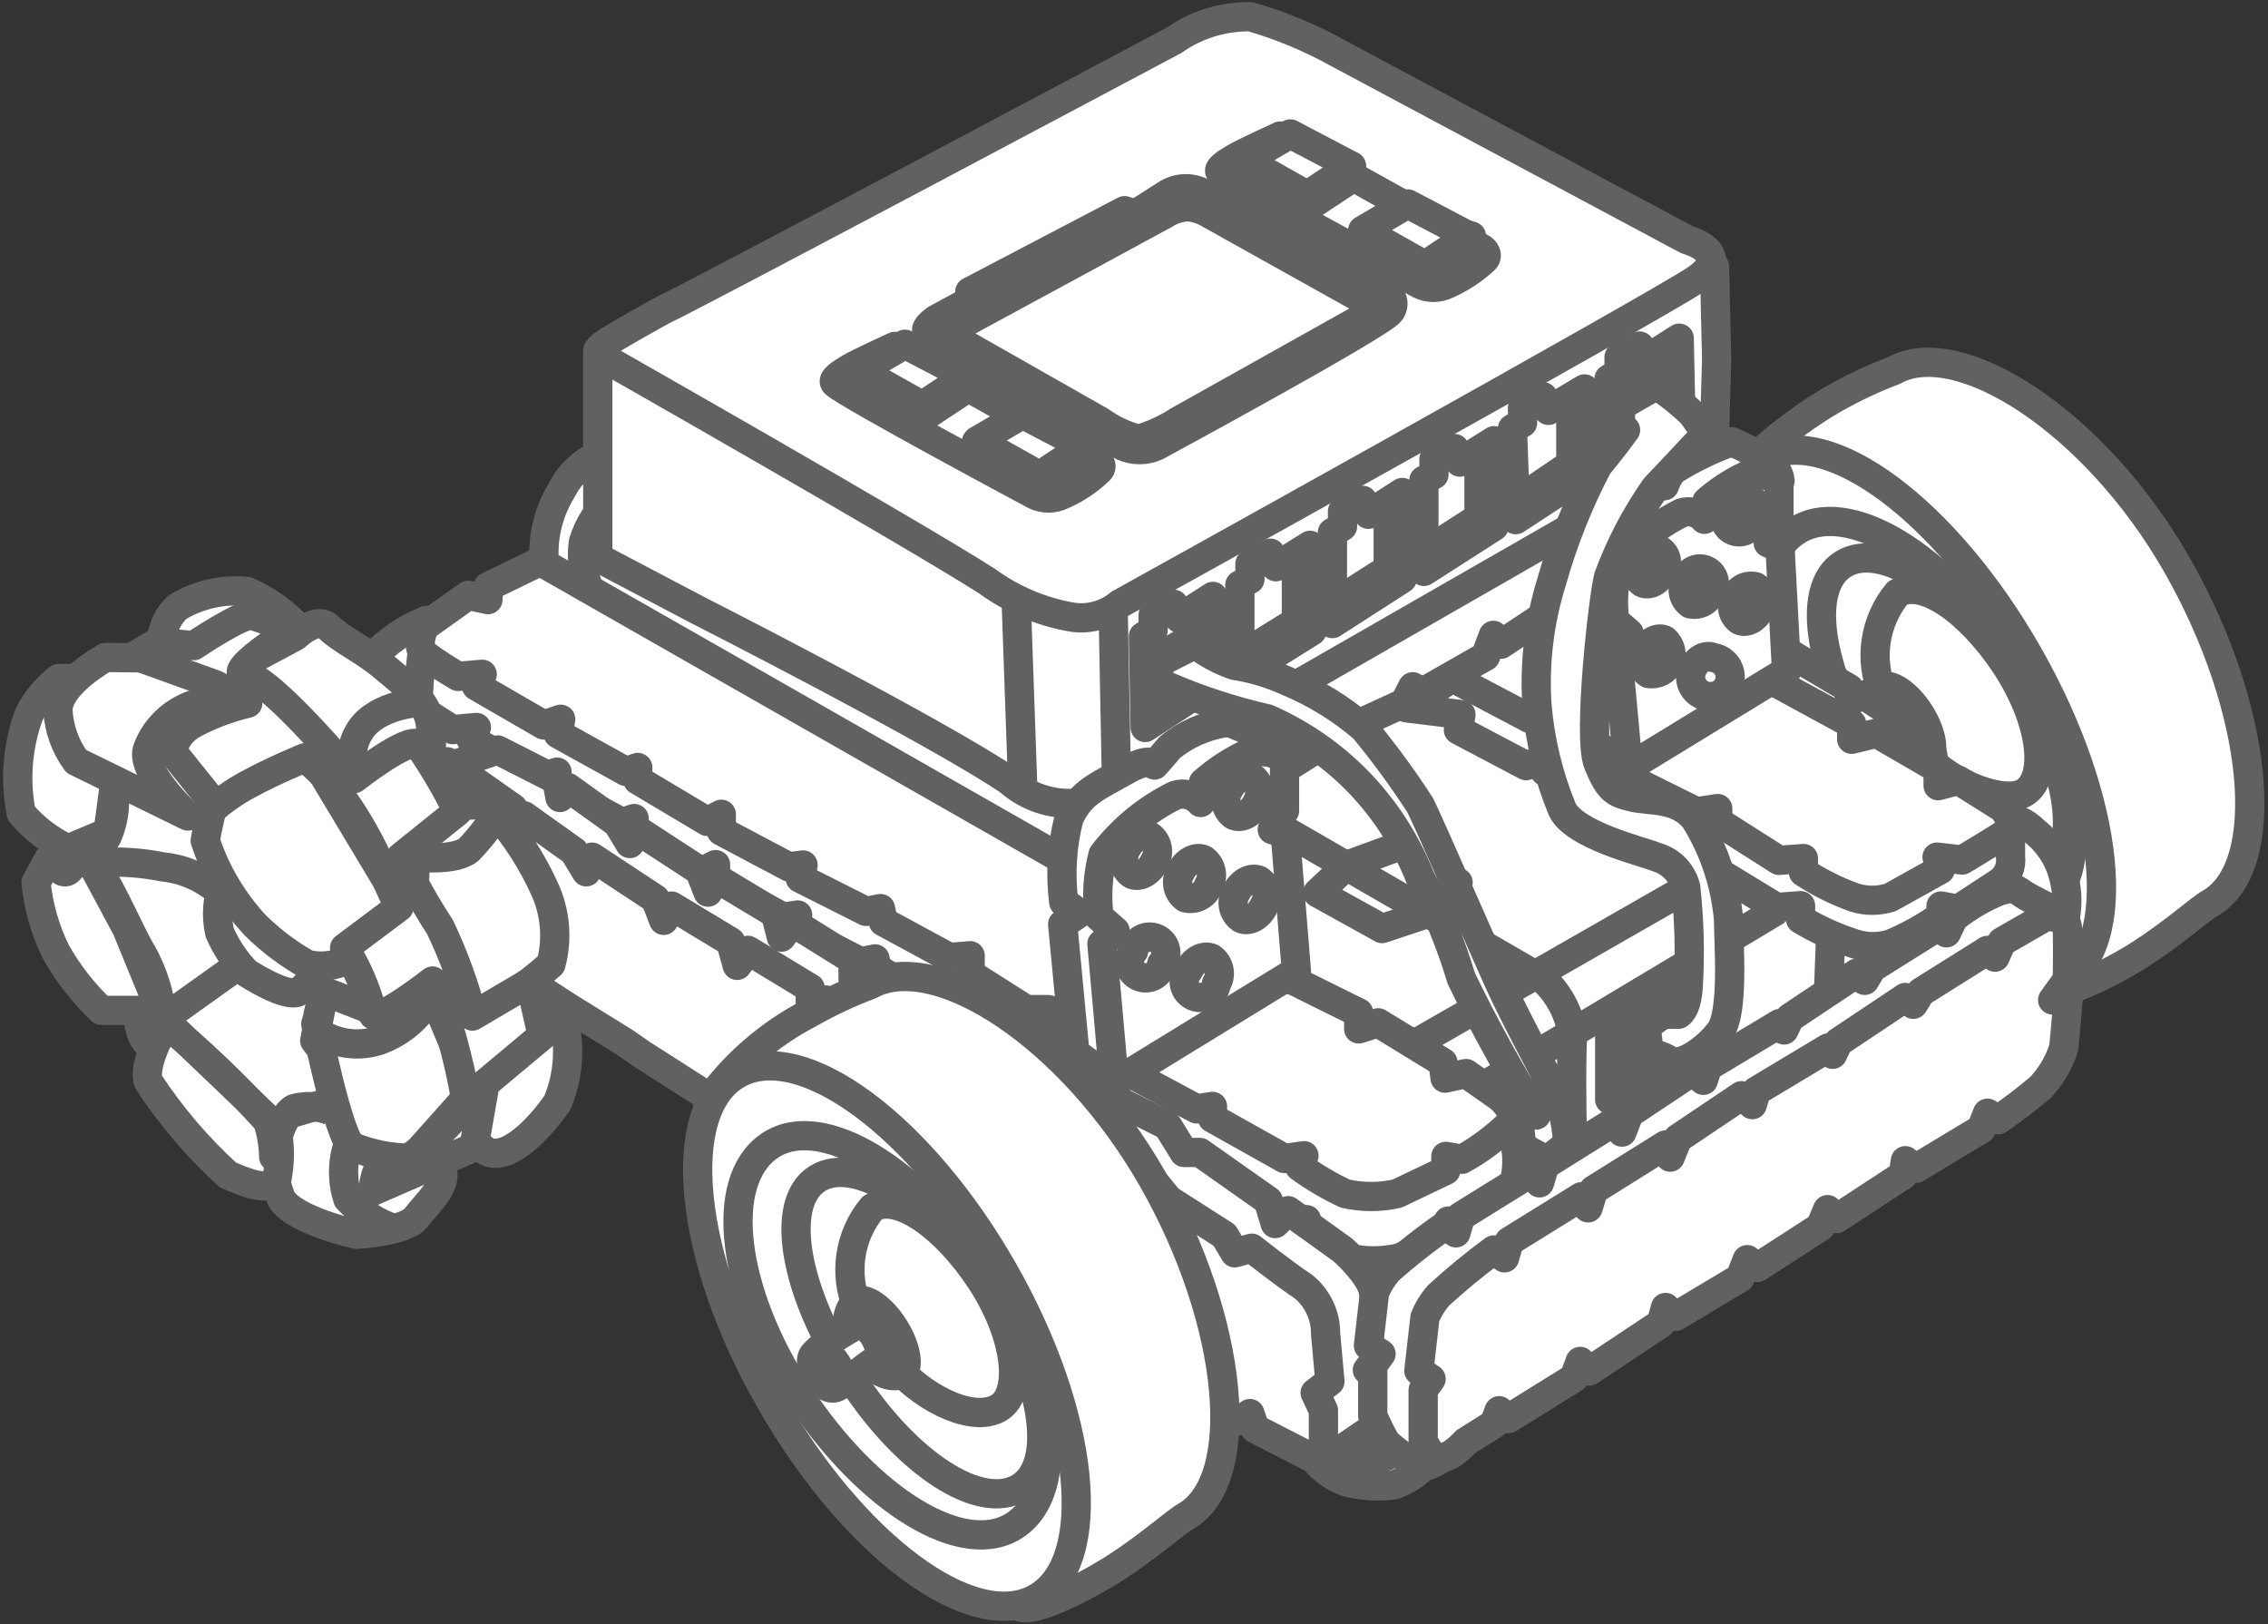 <svg width="155" height="111" viewBox="0 0 155 111" fill="none" xmlns="http://www.w3.org/2000/svg">
<rect x="0" y="0" width="155" height="111" fill="#333333" stroke="none"/>
<g clip-path="url(#clip0_827_13225)">
<path d="M132.899 47.543C128.986 40.661 117.591 37.781 118.379 33.266C118.576 32.192 122.169 29.068 125.27 27.286C126.61 26.519 128.009 25.858 129.454 25.309C133.834 22.868 143.162 28.75 148.798 38.635C154.434 48.52 155.394 59.283 151.013 61.748C150.398 62.089 148.552 63.749 146.312 65.189C144.073 66.629 140.701 68.191 139.766 67.849C135.606 66.312 136.96 54.475 132.899 47.543Z" fill="white" stroke="#616161" stroke-width="2" stroke-linejoin="round"/>
<path d="M122.758 53.694C117.122 43.785 116.113 33.778 120.494 31.313C124.874 28.848 132.996 34.877 138.632 44.786C144.268 54.695 145.277 64.677 140.896 67.142C136.515 69.607 128.394 63.676 122.758 53.694Z" fill="white" stroke="#616161" stroke-width="2" stroke-linejoin="round"/>
<path d="M124.753 53.425C120.077 46.323 119.142 38.781 122.661 36.341C126.18 33.9 132.825 38 137.427 45.127C142.03 52.254 143.039 59.771 139.519 62.211C136 64.652 129.429 60.552 124.753 53.425Z" fill="white" stroke="#616161" stroke-width="2" stroke-linejoin="round"/>
<path d="M128.198 52.155C124.383 46.322 123.276 40.245 125.959 38.561C128.641 36.877 133.736 40.269 137.575 46.102C141.414 51.935 142.497 58.013 139.815 59.672C137.132 61.332 132.037 57.964 128.198 52.155Z" fill="white" stroke="#616161" stroke-width="2" stroke-linejoin="round"/>
<path d="M129.675 49.739C129.233 48.969 128.886 48.15 128.641 47.298C128.187 46.183 128.043 44.967 128.225 43.778C128.407 42.588 128.908 41.469 129.675 40.538C131.373 39.488 134.597 41.709 137.058 45.419C139.519 49.129 140.061 53.107 138.363 54.157C137.083 54.962 133.44 53.742 131.349 51.423C130.741 50.912 130.181 50.349 129.675 49.739Z" fill="white" stroke="#616161" stroke-width="2" stroke-linejoin="round"/>
<path d="M128.543 50.3C128.375 50.024 128.243 49.729 128.149 49.421C127.99 49.017 127.942 48.577 128.011 48.148C128.081 47.719 128.264 47.316 128.543 46.981C129.134 46.615 130.339 47.396 131.201 48.762C132.062 50.129 132.284 51.545 131.668 51.935C131.053 52.326 129.896 51.789 129.207 50.934C128.966 50.744 128.744 50.532 128.543 50.3Z" fill="white" stroke="#616161" stroke-width="2" stroke-linejoin="round"/>
<path d="M126.352 51.643C126.114 51.326 125.916 50.982 125.762 50.617C125.762 50.251 128.223 48.787 128.494 48.641C128.764 48.494 129.478 48.787 129.896 49.422C130.315 50.056 130.339 50.788 129.896 51.008C129.453 51.228 127.435 53.107 126.968 52.814C126.733 52.44 126.527 52.048 126.352 51.643Z" fill="white" stroke="#616161" stroke-width="2" stroke-linejoin="round"/>
<path d="M125.883 52.033C125.465 51.374 125.416 50.666 125.883 50.447C126.351 50.227 126.868 50.593 127.261 51.228C127.655 51.862 127.729 52.595 127.385 52.814C127.04 53.034 126.277 52.692 125.883 52.033Z" fill="white" stroke="#616161" stroke-width="2" stroke-linejoin="round"/>
<path d="M71.667 49.958L99.969 41.123L129.06 61.673L122.882 81.638L97.287 89.74L75.949 77.537L66.449 60.746L71.667 49.958Z" fill="white" stroke="#616161" stroke-width="2" stroke-linejoin="round"/>
<path d="M29.163 42.393C27.735 42.952 26.455 43.829 25.422 44.955C24.659 46.249 28.621 54.718 28.621 54.718L37.678 54.913L40.754 50.447L34.454 42.588L29.163 42.393Z" fill="white" stroke="#616161" stroke-width="2" stroke-linejoin="round"/>
<path d="M100.486 74.755L121.479 62.185" stroke="#616161" stroke-width="2" stroke-linejoin="round"/>
<path d="M96.647 71.363L117.96 59.16" stroke="#616161" stroke-width="2" stroke-linejoin="round"/>
<path d="M125.122 63.698L124.9 69.434L138.486 62.551L138.83 59.305L136.369 57.475L128.444 59.769L125.122 63.698Z" fill="white" stroke="#616161" stroke-width="2" stroke-linejoin="round"/>
<path d="M136.59 55.719C137.519 55.773 138.395 56.164 139.051 56.817C140.076 57.64 140.788 58.785 141.07 60.063C141.315 61.041 141.315 62.063 141.07 63.041C140.774 64.529 136.96 63.773 136.96 63.773L134.695 59.502L136.59 55.719Z" fill="white" stroke="#616161" stroke-width="2" stroke-linejoin="round"/>
<path d="M86.754 56.133L105.581 67.018C106.611 68.031 107.277 69.352 107.476 70.777C107.329 72.558 107.476 79.124 107.476 79.124" stroke="#616161" stroke-width="2" stroke-linejoin="round"/>
<path d="M110.01 69.214V75.145L113.923 72.826L114.071 66.871L110.01 69.214Z" fill="white" stroke="#616161" stroke-width="2" stroke-linejoin="round"/>
<path d="M90.051 61.015L94.456 63.455L98.123 62.235L99.649 60.307L95.982 57.695L92.044 59.135L90.051 61.015Z" stroke="#616161" stroke-width="2" stroke-linejoin="round"/>
<path d="M110.945 69.435L113.603 67.629L114.39 68.093L113.455 71.876L111.683 74.072L110.871 73.535L110.945 69.435Z" fill="white" stroke="#616161" stroke-width="2" stroke-linejoin="round"/>
<path d="M111.758 69.923L114.391 68.117V72.364L111.782 74.023L111.758 69.923Z" fill="white" stroke="#616161" stroke-width="2" stroke-linejoin="round"/>
<path d="M101.937 75.169L104.595 73.363L105.383 73.827L104.447 77.61L102.675 79.807L101.863 79.27L101.937 75.169Z" fill="white" stroke="#616161" stroke-width="2" stroke-linejoin="round"/>
<path d="M102.75 75.658L105.383 73.852V78.098L102.799 79.758L102.75 75.658Z" fill="white" stroke="#616161" stroke-width="2" stroke-linejoin="round"/>
<path d="M122.243 44.613L126.378 47.054V47.908L127.362 47.493L130.857 49.787C131.247 50.032 131.569 50.371 131.792 50.772C132.016 51.173 132.134 51.623 132.137 52.081C132.151 53.38 132.06 54.678 131.866 55.962L121.702 51.081L119.684 45.907L121.16 43.637L122.243 44.613Z" fill="white" stroke="#616161" stroke-width="2" stroke-linejoin="round"/>
<path d="M121.109 49.737L126.4 52.642V53.691L128.123 53.276L132.307 55.717V56.864L133.71 56.498L137.402 56.352V58.548C137.445 58.876 137.4 59.209 137.27 59.514C137.14 59.819 136.931 60.084 136.663 60.281L133.833 62.136L132.652 61.916C132.652 61.916 132.652 62.282 132.652 62.599C131.586 63.358 130.439 63.996 129.231 64.503C128.429 64.751 127.571 64.751 126.77 64.503C125.468 64.09 124.22 63.525 123.053 62.819V61.892L121.404 62.014L117.122 59.402V58.572L115.695 58.792L110.772 56.352L111.437 55.473L109.96 55.619L105.58 52.715L106.17 51.69L104.3 52.324L99.673 49.884L99.845 48.834L96.129 48.371L107.795 40.707L121.109 49.737Z" fill="white" stroke="#616161" stroke-width="2" stroke-linejoin="round"/>
<path d="M121.258 46.591L126.549 49.471V50.52L128.247 50.105L132.456 52.546V53.693L133.859 53.327L136.886 55.231C136.886 55.231 137.92 56.402 137.009 56.988C136.098 57.574 134.105 58.77 134.105 58.77L132.382 58.574L132.604 59.429L129.183 61.332C128.382 61.586 127.522 61.586 126.722 61.332C125.5 60.892 124.335 60.311 123.251 59.599V58.672L121.578 58.794L117.394 56.134V55.255L115.942 55.475L111.02 53.034L111.66 52.156L110.208 52.302L105.827 49.495L106.417 48.47L104.547 49.105L99.92 46.664L100.068 45.615L96.352 45.151L108.042 37.512L121.258 46.591Z" fill="white" stroke="#616161" stroke-width="2" stroke-linejoin="round"/>
<path d="M41.495 30.873C40.828 31.08 40.21 31.418 39.677 31.867C39.145 32.315 38.708 32.865 38.394 33.484C37.409 35.085 37.001 36.969 37.237 38.83C37.545 41.095 38.038 43.331 38.714 45.517L72.628 62.992L75.458 51.521L41.495 30.873Z" fill="white" stroke="#616161" stroke-width="2" stroke-linejoin="round"/>
<path d="M87.638 52.642L90.665 50.739L91.206 49.152L91.994 49.86L95.981 48.03L96.547 46.931L97.236 47.297L101.518 44.857L102.06 43.417L102.577 44.027L106.761 41.245L109.369 33.801L77.375 52.276L78.212 55.571L87.638 52.642Z" fill="white" stroke="#616161" stroke-width="2" stroke-linejoin="round"/>
<path d="M36.497 41.977L32.928 43.709V44.564L31.648 44.295L28.916 43.929L28.646 46.565C28.646 47.419 28.375 48.127 28.646 48.371C29.384 48.908 30.934 49.86 30.934 49.86L32.559 49.713L32.19 50.519L36.915 53.155L38.072 52.764L37.899 53.765L42.526 56.206L43.339 55.937V56.791L47.941 59.574L48.901 59.085V60.233L53.527 62.673L54.512 62.527L54.315 63.43L58.819 65.724L59.803 65.529L59.975 66.432L64.504 68.872L65.907 68.726V69.995L69.746 72.436H71.272L71.493 73.729L76.243 76.585L84.094 68.921L36.497 41.977Z" fill="white" stroke="#616161" stroke-width="2" stroke-linejoin="round"/>
<path d="M36.916 38.365L33.348 40.098V40.977L31.994 40.684L29.016 42.807C29.016 42.807 28.352 44.15 29.016 44.711C29.68 45.272 31.305 46.224 31.305 46.224L32.954 46.078L32.56 46.883L37.162 49.543L38.319 49.153L38.147 50.154L42.774 52.716L43.586 52.448V53.302L48.336 56.133L49.295 55.645V56.792L53.898 59.233L54.882 59.111L54.685 60.014L59.189 62.283L60.173 62.088L60.37 62.991L64.874 65.432L66.302 65.31V66.555L70.141 68.995H71.667L71.888 70.289L76.638 73.144L84.489 65.505L36.916 38.365Z" fill="white" stroke="#616161" stroke-width="2" stroke-linejoin="round"/>
<path d="M42.157 66.189L45.578 68.361L46.735 67.555L47.055 69.557L50.82 71.778L52.051 71.094L52.248 72.803L54.167 74.438L64.701 69.117L59.779 66.067L58.302 66.921V65.603L54.143 63.016L53.405 64.041L52.986 62.43L48.925 59.989L48.384 60.966L47.818 59.501L43.437 56.646L43.043 57.646L42.207 56.255L38.81 53.815L38.269 54.498L38.047 53.302L34.011 51.252L30.91 52.301L35.34 62.723L42.157 66.189Z" fill="white" stroke="#616161" stroke-width="2" stroke-linejoin="round"/>
<path d="M38.738 68.777L42.676 71.218L43.833 72.023L49.026 75.342L51.216 76.807L53.825 78.247H53.579L53.283 77.075L59.51 69.46L56.433 68.338L55.375 68.85V67.532L51.117 64.945L50.379 65.97L49.936 64.359L45.9 61.919L45.358 62.895L44.792 61.431L40.461 58.575L40.067 59.576L39.23 58.185L35.809 55.744L35.293 56.427L35.071 55.231L30.567 52.059L28.992 55.89L32.462 64.701L38.738 68.777Z" fill="white" stroke="#616161" stroke-width="2" stroke-linejoin="round"/>
<path d="M88.599 71.388L93.127 73.609V74.731L94.456 74.316L98.886 77.025L99.034 78.075L100.461 77.758L103.365 76.122L103.587 78.392C103.745 79.332 103.669 80.295 103.365 81.199C102.389 82.154 101.288 82.975 100.092 83.64L98.984 83.444V84.396L95.662 85.958C94.488 86.233 93.267 86.233 92.093 85.958C91.005 85.444 89.967 84.832 88.992 84.128L89.288 83.347L87.934 83.566L83.012 80.784V79.979L81.929 80.174L75.801 76.83L76.121 73.218L83.209 71.022L88.599 71.388Z" fill="white" stroke="#616161" stroke-width="2" stroke-linejoin="round"/>
<path d="M88.327 66.969L92.856 69.214V70.312L94.185 69.897L98.615 72.606L98.762 73.68L100.19 73.363L102.454 74.95C102.454 74.95 103.734 75.926 103.192 76.78C102.216 77.735 101.116 78.556 99.919 79.221L98.812 79.025V79.977L95.489 81.564C94.315 81.834 93.094 81.834 91.921 81.564C90.832 81.05 89.794 80.437 88.82 79.733L89.115 78.977L87.786 79.172L82.864 76.414V75.609L81.781 75.779L76.096 72.728L83.036 66.529L88.327 66.969Z" fill="white" stroke="#616161" stroke-width="2" stroke-linejoin="round"/>
<path d="M40.311 40.367C39.865 39.329 39.712 38.19 39.868 37.072C40.213 35.888 40.897 34.828 41.837 34.022" stroke="#616161" stroke-width="2" stroke-linejoin="round"/>
<path d="M91.576 97.428V99.869H94.603L96.006 98.234L94.726 96.769H92.757L91.576 97.428Z" fill="white" stroke="#616161" stroke-width="2" stroke-linejoin="round"/>
<path d="M96.968 100.505C96.458 100.931 95.874 101.262 95.245 101.481C94.184 101.608 93.108 101.542 92.07 101.286C91.07 100.946 90.208 100.295 89.609 99.431L91.431 98.162C91.578 98.598 91.859 98.978 92.234 99.249C92.608 99.52 93.059 99.669 93.522 99.675C95.048 99.675 95.073 99.26 95.221 99.016C95.529 98.564 95.866 98.132 96.23 97.723L96.968 100.505Z" fill="white" stroke="#616161" stroke-width="2" stroke-linejoin="round"/>
<path d="M81.904 95.575L84.685 97.088L85.423 96.6L85.768 97.625L90.198 99.895L92.24 88.839L82.519 81.175L77.449 80.102L81.904 95.575Z" fill="white" stroke="#616161" stroke-width="2" stroke-linejoin="round"/>
<path d="M90.446 99.893V96.379L89.88 95.183L90.889 94.402L90.594 91.156C90.601 90.542 90.47 89.934 90.21 89.376C89.951 88.819 89.569 88.326 89.093 87.934C87.591 86.933 85.549 85.298 85.549 85.298L84.392 85.615L83.678 84.419L79.863 81.979L72.898 73.461L79.79 76.927L80.922 78.757H82.004L86.681 82.052L87.148 83.614L88.034 82.735L91.775 85.42C91.775 85.42 93.67 87.104 93.867 88.276C94.064 89.447 94.236 92.596 94.236 92.596L93.449 93.621L94.531 93.938L94.359 97.233L90.446 99.893Z" fill="white" stroke="#616161" stroke-width="2" stroke-linejoin="round"/>
<path d="M40.853 38.097V23.965C42.429 23.258 80.625 13.642 80.625 13.642C82.603 12.472 84.826 11.77 87.122 11.591C90.937 11.323 111.192 20.915 111.192 20.915L117.172 18.206L117.32 24.551L117.148 30.433L77.204 53.351C76.068 54.352 74.602 54.906 73.082 54.906C71.562 54.906 70.095 54.352 68.959 53.351C64.037 50.007 47.671 41.684 47.671 41.684L40.853 38.097Z" fill="white" stroke="#616161" stroke-width="2" stroke-linejoin="round"/>
<path d="M76.072 41.49L76.294 52.986" stroke="#616161" stroke-width="2" stroke-linejoin="round"/>
<path d="M69.453 41.148L69.896 53.815" stroke="#616161" stroke-width="2" stroke-linejoin="round"/>
<path d="M78.264 49.715L78.141 43.491L78.805 43.076V42.051L80.208 41.295L80.577 42.247L82.891 40.758L83.014 46.615L78.264 49.715Z" fill="white" stroke="#616161" stroke-width="2" stroke-linejoin="round"/>
<path d="M78.458 45.347L82.273 43.102V45.811L78.434 48.373L78.458 45.347Z" fill="white" stroke="#616161" stroke-width="2" stroke-linejoin="round"/>
<path d="M109.961 32.117V25.894L110.65 25.479V24.405L112.053 23.648L112.422 24.6L114.76 23.111L114.883 28.993L109.961 32.117Z" fill="white" stroke="#616161" stroke-width="2" stroke-linejoin="round"/>
<path d="M84.734 46.198V39.975L85.424 39.584V38.535L86.826 37.803L87.195 38.73L89.534 37.266L89.657 43.123L84.734 46.198Z" fill="white" stroke="#616161" stroke-width="2" stroke-linejoin="round"/>
<path d="M84.906 44.76L88.598 42.465V37.877" fill="white"/>
<path d="M84.906 44.76L88.598 42.465V37.877" stroke="#616161" stroke-width="2" stroke-linejoin="round"/>
<path d="M91.061 42.613V36.39L91.75 35.975V34.95L93.128 34.193L93.522 35.145L95.835 33.656V39.538L91.061 42.613Z" fill="white" stroke="#616161" stroke-width="2" stroke-linejoin="round"/>
<path d="M91.281 41.173L94.874 38.878V34.168" fill="white"/>
<path d="M91.281 41.173L94.874 38.878V34.168" stroke="#616161" stroke-width="2" stroke-linejoin="round"/>
<path d="M97.311 39.048V32.824L98 32.434V31.384L99.403 30.652L99.772 31.58L102.11 30.115V35.973L97.311 39.048Z" fill="white" stroke="#616161" stroke-width="2" stroke-linejoin="round"/>
<path d="M97.484 37.682L101.078 35.364V30.775" fill="white"/>
<path d="M97.484 37.682L101.078 35.364V30.775" stroke="#616161" stroke-width="2" stroke-linejoin="round"/>
<path d="M103.587 35.511L103.365 29.287L104.054 28.897V27.847L105.457 27.115L105.826 28.043L108.287 26.578V32.436L103.587 35.511Z" fill="white" stroke="#616161" stroke-width="2" stroke-linejoin="round"/>
<path d="M103.76 34.168L107.353 31.727V27.188" fill="white"/>
<path d="M103.76 34.168L107.353 31.727V27.188" stroke="#616161" stroke-width="2" stroke-linejoin="round"/>
<path d="M79.222 45.272L81.683 44.027C82.49 44.652 83.397 45.139 84.366 45.467C85.607 45.662 86.816 46.023 87.959 46.541C89.868 47.332 91.637 48.42 93.201 49.763C94.592 51.444 95.882 53.204 97.065 55.035C97.631 56.157 101.52 65.066 102.504 67.238C103.489 69.41 105.974 74.072 106.516 75.023C106.888 76.042 107.095 77.113 107.131 78.196L105.704 79.294L104.006 78.367L103.636 75.145L104.99 76.195C103.127 73.174 101.418 70.063 99.871 66.872C99.151 64.478 98.203 62.157 97.041 59.94C96.175 57.767 94.934 55.76 93.374 54.01C91.504 51.923 89.204 50.259 86.63 49.128C84.233 48.584 81.892 47.816 79.641 46.834C78.976 46.37 79.222 45.272 79.222 45.272Z" fill="white" stroke="#616161" stroke-width="2" stroke-linejoin="round"/>
<path d="M41.173 23.599C41.887 23.063 45.357 21.159 45.357 21.159C46.932 20.476 80.231 2.756 80.231 2.756C81.761 1.68 83.597 1.115 85.473 1.146C87.52 1.739 89.493 2.558 91.355 3.586L115.277 16.375C115.277 16.375 118.6 17.278 115.892 19.109C113.185 20.939 76.515 41.27 76.515 41.27C76.07 41.642 75.55 41.916 74.99 42.072C74.429 42.227 73.841 42.262 73.266 42.173C71.174 41.813 69.195 40.977 67.483 39.732C62.388 36.462 41.173 24.405 41.173 24.405C41.173 24.405 40.484 24.161 41.173 23.599Z" fill="white" stroke="#616161" stroke-width="2" stroke-linejoin="round"/>
<path d="M63.987 21.816L66.276 20.572V19.937L76.859 14.397L77.597 14.641L79.812 13.225C80.186 13.011 80.611 12.898 81.043 12.898C81.475 12.898 81.899 13.011 82.273 13.225C83.504 13.86 94.579 19.913 94.579 19.913C94.716 19.956 94.841 20.032 94.942 20.134C95.043 20.237 95.117 20.362 95.159 20.499C95.2 20.636 95.207 20.781 95.178 20.921C95.15 21.061 95.088 21.193 94.997 21.304C94.308 22.207 79.025 30.481 79.025 30.481C78.665 30.643 78.275 30.727 77.88 30.727C77.485 30.727 77.095 30.643 76.736 30.481L64.824 23.622C64.824 23.622 63.249 22.841 63.323 22.524C63.397 22.207 63.987 21.816 63.987 21.816Z" fill="white" stroke="#616161" stroke-width="2" stroke-linejoin="round"/>
<path d="M64.603 22.769L79.592 14.641C80.075 14.326 80.637 14.149 81.216 14.129C81.749 14.183 82.263 14.359 82.717 14.641L94.26 21.085L80.527 28.773C79.689 29.314 78.778 29.733 77.82 30.017C76.881 29.775 75.996 29.361 75.211 28.797L64.603 22.769Z" fill="white" stroke="#616161" stroke-width="2" stroke-linejoin="round"/>
<path d="M87.491 9.297C87.491 9.297 85.03 10.42 84.415 10.786C83.799 11.152 83.159 11.542 83.406 11.786C84.144 12.518 97.04 19.425 97.04 19.425C97.327 19.567 97.643 19.641 97.963 19.641C98.283 19.641 98.599 19.567 98.886 19.425C99.85 19.001 100.732 18.415 101.495 17.693C101.765 17.302 101.273 16.985 101.273 16.985L87.491 9.297Z" fill="white" stroke="#616161" stroke-width="2" stroke-linejoin="round"/>
<path d="M85.055 11.884V11.006L88.18 10.078L92.34 11.347V12.201L89.312 14.203L85.055 11.884Z" fill="white" stroke="#616161" stroke-width="2" stroke-linejoin="round"/>
<path d="M85.106 10.958L88.182 9.152L92.366 11.349L89.339 13.35L85.106 10.958Z" fill="white" stroke="#616161" stroke-width="2" stroke-linejoin="round"/>
<path d="M93.176 16.79V15.839L96.375 14.984L100.559 16.131V17.083L97.556 19.109L93.176 16.79Z" fill="white" stroke="#616161" stroke-width="2" stroke-linejoin="round"/>
<path d="M93.129 15.74L96.205 13.934L100.389 16.13L97.387 18.131L93.129 15.74Z" fill="white" stroke="#616161" stroke-width="2" stroke-linejoin="round"/>
<path d="M61.157 23.672C61.157 23.672 58.696 24.795 58.081 25.161C57.465 25.527 56.825 25.942 57.072 26.186C57.81 26.918 70.731 33.825 70.731 33.825C71.018 33.963 71.334 34.035 71.654 34.035C71.973 34.035 72.289 33.963 72.576 33.825C73.538 33.41 74.414 32.822 75.161 32.092C75.431 31.726 74.939 31.384 74.939 31.384L61.157 23.672Z" fill="white" stroke="#616161" stroke-width="2" stroke-linejoin="round"/>
<path d="M58.723 26.261V25.407L61.824 24.406L65.983 25.7V26.603L62.956 28.604L58.723 26.261Z" fill="white" stroke="#616161" stroke-width="2" stroke-linejoin="round"/>
<path d="M58.772 25.331L61.848 23.525L66.056 25.722L63.029 27.723L58.772 25.331Z" fill="white" stroke="#616161" stroke-width="2" stroke-linejoin="round"/>
<path d="M66.844 31.165L66.721 30.214L69.92 29.359L74.129 30.506V31.556L71.102 33.557L66.844 31.165Z" fill="white" stroke="#616161" stroke-width="2" stroke-linejoin="round"/>
<path d="M66.793 30.115L69.894 28.309L74.078 30.505L71.051 32.507L66.793 30.115Z" fill="white" stroke="#616161" stroke-width="2" stroke-linejoin="round"/>
<path d="M11.985 47.566L5.955 54.473L6.103 61.014L9.351 67.97C9.598 68.507 13.954 74.633 13.954 74.633L20.992 80.222L25.57 78.855L29.36 72.876L28.72 64.065L22.961 54.644C22.961 54.644 17.055 49.641 16.489 49.47C15.922 49.299 11.985 47.566 11.985 47.566Z" fill="white" stroke="#616161" stroke-width="2" stroke-linejoin="round"/>
<path d="M18.753 77.758C18.535 79.158 18.696 80.59 19.22 81.907C20.082 83.42 24.364 84.348 24.364 84.348C24.364 84.348 27.711 84.177 28.449 83.201C29.188 82.224 30.492 81.126 30.246 80.003C30 78.881 26.431 75.659 26.431 75.659L21.952 75.488L19.688 76.147L18.753 77.758Z" fill="white" stroke="#616161" stroke-width="2" stroke-linejoin="round"/>
<path d="M23.772 78.269C23.383 79.459 23.383 80.741 23.772 81.93C24.653 82.875 25.763 83.581 26.997 83.981" stroke="#616161" stroke-width="2" stroke-linejoin="round"/>
<path d="M3.322 58.721L2.461 60.308C2.627 61.934 3.076 63.52 3.79 64.994C4.626 66.495 5.688 67.862 6.94 69.045H10.066L10.755 68.557L8.663 63.456L6.202 58.868L4.922 57.672L3.322 58.721Z" fill="white" stroke="#616161" stroke-width="2" stroke-linejoin="round"/>
<path d="M4.011 46.371C3.167 47.029 2.479 47.862 1.993 48.812C1.192 50.974 1.005 53.312 1.452 55.572C2.324 56.609 3.416 57.443 4.651 58.013L7.383 56.866L7.949 52.668L6.94 48.812L5.931 46.371H4.011Z" fill="white" stroke="#616161" stroke-width="2" stroke-linejoin="round"/>
<path d="M11.074 43.564C11.165 42.77 11.541 42.033 12.133 41.49C13.556 40.63 15.223 40.253 16.882 40.416C18.033 40.917 19.084 41.62 19.983 42.49L13.831 45.566L11.074 43.564Z" fill="white" stroke="#616161" stroke-width="2" stroke-linejoin="round"/>
<path d="M7.21 44.93C7.21 44.93 3.961 46.711 3.961 48.542C4.027 49.802 4.463 51.015 5.216 52.032L12.845 55.766C12.845 55.766 9.425 52.618 10.114 51.105C10.408 50.365 10.873 49.704 11.472 49.174C12.07 48.644 12.785 48.261 13.559 48.054C14.524 47.962 15.494 47.921 16.463 47.932L11.91 44.978L7.21 44.93Z" fill="white" stroke="#616161" stroke-width="2" stroke-linejoin="round"/>
<path d="M31.453 59.355C31.453 59.355 34.406 56.353 33.914 55.621C33.422 54.888 32.314 54.962 31.453 55.084C30.592 55.206 28.475 57.646 28.475 57.646L27.688 59.648L31.453 59.355Z" fill="white" stroke="#616161" stroke-width="2" stroke-linejoin="round"/>
<path d="M28.399 58.574C28.399 58.574 31.106 58.867 32.042 58.062C32.764 57.321 33.399 56.503 33.937 55.621C35.255 57.144 36.349 58.845 37.185 60.673C37.956 62.306 38.121 64.155 37.653 65.896C35.785 67.55 33.719 68.968 31.5 70.118L28.301 60.868L28.399 58.574Z" fill="white" stroke="#616161" stroke-width="2" stroke-linejoin="round"/>
<path d="M36.917 67.75C37.7 68.244 38.284 68.996 38.566 69.873C38.985 71.7 38.822 73.61 38.098 75.34C37.212 76.658 34.972 79.294 33.397 78.733C31.822 78.171 31.453 74.12 31.453 74.12L31.798 72.436L36.917 67.75Z" fill="white" stroke="#616161" stroke-width="2" stroke-linejoin="round"/>
<path d="M20.205 43.468C20.205 43.468 21.632 42.052 22.469 42.882C23.306 43.712 24.93 44.444 26.21 45.542C27.49 46.641 29.213 47.812 29.41 49.496C29.505 50.429 29.505 51.37 29.41 52.303L24.364 54.743L16.981 47.544L16.193 45.615L20.205 43.468Z" fill="white" stroke="#616161" stroke-width="2" stroke-linejoin="round"/>
<path d="M22.15 67.752L25.054 68.874L29.287 66.824L29.828 70.07L25.448 72.95L22.716 72.657L21.51 71.12L22.15 67.752Z" fill="white" stroke="#616161" stroke-width="2" stroke-linejoin="round"/>
<path d="M22.148 68.092C22.148 68.092 21.09 70.386 22.148 70.776C22.72 71.082 23.35 71.268 23.998 71.322C24.645 71.377 25.297 71.299 25.914 71.094C27.5 70.521 28.799 69.356 29.531 67.848L32.337 74.486L28.178 79.148C26.759 79.158 25.353 78.884 24.043 78.342C23.108 77.61 21.582 69.971 21.582 69.971L22.148 68.092Z" fill="white" stroke="#616161" stroke-width="2" stroke-linejoin="round"/>
<path d="M14.544 55.01C14.544 55.01 14.126 56.768 14.027 57.451C14.738 59.599 15.904 61.572 17.448 63.235C18.498 64.272 19.682 65.166 20.968 65.896C21.913 66.142 22.917 66.02 23.773 65.554C25.222 64.644 26.552 63.563 27.736 62.332L20.845 50.861L15.307 53.4L14.544 55.01Z" fill="white" stroke="#616161" stroke-width="2" stroke-linejoin="round"/>
<path d="M16.932 48.054C15.629 48.364 14.371 48.84 13.191 49.469C12.833 49.665 12.521 49.934 12.275 50.258C12.029 50.582 11.855 50.953 11.763 51.349L14.766 55.083C15.478 54.488 16.254 53.972 17.079 53.545C18.581 52.715 20.82 51.788 20.82 51.788C21.66 52.441 22.405 53.204 23.035 54.058C24.085 55.471 24.992 56.983 25.742 58.573C26.333 59.989 27.268 61.99 27.268 61.99L23.552 64.772C24.407 66.141 25.046 67.63 25.447 69.19C25.447 70.264 29.557 67.042 29.557 67.042C30.596 69.64 31.355 72.34 31.821 75.096C31.6 76.39 27.121 80.246 26.382 79.758C25.644 79.27 25.496 81.393 25.496 81.393L32.388 78.391L33.15 74.047L37.063 70.776L36.227 67.115L32.289 69.434C31.748 67.343 31.006 65.308 30.074 63.357C29.075 61.822 28.178 60.224 27.391 58.573L31.28 55.449C30.503 53.863 29.606 52.337 28.597 50.885C27.933 50.275 24.217 53.204 24.217 53.204C24.217 53.204 18.482 46.321 16.833 46.175C15.184 46.028 19.934 43.075 19.934 43.075C19.053 42.682 18.149 42.34 17.227 42.05C16.538 41.904 13.24 44.124 13.24 44.124L10.779 43.88L9.229 44.808L14.766 46.809L16.932 48.054Z" fill="white" stroke="#616161" stroke-width="2" stroke-linejoin="round"/>
<path d="M28.376 48.029C28.376 48.029 25.472 48.249 24.487 50.128C24.211 50.617 24.066 51.167 24.066 51.727C24.066 52.287 24.211 52.837 24.487 53.325" stroke="#616161" stroke-width="2" stroke-linejoin="round"/>
<path d="M10.827 70.924C10.827 70.924 9.744 73.072 10.162 73.951C11.693 76.282 13.512 78.414 15.577 80.296C16.537 80.711 18.383 81.517 18.899 80.687C19.154 79.48 19.154 78.233 18.899 77.026L11.516 69.973L10.827 70.924Z" fill="white" stroke="#616161" stroke-width="2" stroke-linejoin="round"/>
<path d="M9.426 69.557C9.426 69.557 9.697 71.656 10.435 71.265C10.9 70.972 11.241 70.521 11.395 69.996C13.853 72.029 16.156 74.24 18.286 76.61C18.55 77.398 18.691 78.221 18.704 79.051C18.704 79.051 19.122 76.22 20.107 75.756C20.921 75.535 21.786 75.587 22.568 75.902" stroke="#616161" stroke-width="2" stroke-linejoin="round"/>
<path d="M9.229 69.972C9.229 69.972 10.731 69.191 11.075 69.435C10.911 67.919 10.442 66.45 9.697 65.115C9.033 64.139 6.818 58.843 5.907 58.55C4.996 58.257 4.996 59.819 4.283 59.551C4.145 59.468 4.031 59.352 3.952 59.213C3.873 59.074 3.832 58.917 3.832 58.758C3.832 58.598 3.873 58.441 3.952 58.302C4.031 58.163 4.145 58.047 4.283 57.964C4.726 57.745 5.39 58.306 5.39 58.306C5.783 58.312 6.17 58.21 6.509 58.012C6.847 57.814 7.125 57.527 7.31 57.183C7.863 55.947 7.976 54.562 7.63 53.254" stroke="#616161" stroke-width="2" stroke-linejoin="round"/>
<path d="M6.891 58.94C8.292 58.858 9.698 58.957 11.075 59.233C12.429 59.363 13.714 59.89 14.766 60.746" stroke="#616161" stroke-width="2" stroke-linejoin="round"/>
<path d="M15.308 60.234C14.851 61.34 14.748 62.559 15.012 63.724C15.45 64.736 16.067 65.662 16.834 66.458C16.834 66.458 19.689 68.337 20.476 67.727C21.025 67.319 21.409 66.731 21.559 66.067" stroke="#616161" stroke-width="2" stroke-linejoin="round"/>
<path d="M11.371 69.482L15.85 66.285" stroke="#616161" stroke-width="2" stroke-linejoin="round"/>
<path d="M62.904 89.521C58.991 82.639 47.596 79.759 48.408 75.219C50.196 72.728 52.548 70.689 55.275 69.264C56.622 68.495 58.03 67.834 59.483 67.287C63.987 64.822 73.167 70.777 78.754 80.54C84.341 90.302 85.374 101.188 80.993 103.653C80.378 103.994 78.532 105.654 76.293 107.094C74.053 108.534 70.731 110.169 69.771 109.827C65.513 108.29 66.867 96.453 62.904 89.521Z" fill="white" stroke="#616161" stroke-width="2" stroke-linejoin="round"/>
<path d="M52.668 95.744C47.032 85.981 46.023 75.853 50.404 73.388C54.785 70.923 62.931 76.951 68.567 86.835C74.203 96.72 75.212 106.751 70.831 109.216C66.45 111.681 58.304 105.628 52.668 95.744Z" fill="white" stroke="#616161" stroke-width="2" stroke-linejoin="round"/>
<path d="M54.661 95.402C49.985 88.275 49.05 80.758 52.569 78.317C56.089 75.876 62.733 79.977 67.336 87.103C71.938 94.23 72.947 101.747 69.428 104.188C65.908 106.628 59.337 102.504 54.661 95.402Z" fill="white" stroke="#616161" stroke-width="2" stroke-linejoin="round"/>
<path d="M58.13 94.11C54.291 88.277 53.208 82.2 55.866 80.54C58.524 78.881 63.668 82.249 67.483 88.082C71.297 93.915 72.405 99.992 69.722 101.652C67.04 103.311 61.945 100.065 58.13 94.11Z" fill="white" stroke="#616161" stroke-width="2" stroke-linejoin="round"/>
<path d="M59.608 91.719C59.146 90.959 58.798 90.137 58.574 89.278C58.122 88.166 57.979 86.954 58.161 85.769C58.343 84.584 58.842 83.47 59.608 82.542C61.281 81.492 64.53 83.713 66.991 87.423C69.452 91.133 69.969 95.135 68.295 96.185C66.622 97.234 63.373 95.746 61.281 93.451C60.671 92.926 60.111 92.346 59.608 91.719Z" fill="white" stroke="#616161" stroke-width="2" stroke-linejoin="round"/>
<path d="M58.45 92.255C58.28 91.992 58.155 91.704 58.081 91.401C57.918 90.998 57.867 90.559 57.931 90.13C57.996 89.702 58.175 89.297 58.45 88.96C59.065 88.569 60.247 89.375 61.108 90.742C61.969 92.108 62.191 93.524 61.6 93.89C61.01 94.256 59.804 93.744 59.139 92.914C58.884 92.722 58.653 92.501 58.45 92.255Z" fill="white" stroke="#616161" stroke-width="2" stroke-linejoin="round"/>
<path d="M56.261 93.596C56.018 93.283 55.819 92.938 55.67 92.571C55.67 92.23 58.131 90.741 58.426 90.619C58.722 90.497 59.386 90.619 59.805 91.4C60.223 92.181 60.272 92.767 59.805 92.986C59.337 93.206 57.22 95.085 56.901 94.792C56.663 94.407 56.449 94.008 56.261 93.596Z" fill="white" stroke="#616161" stroke-width="2" stroke-linejoin="round"/>
<path d="M55.793 93.988C55.375 93.353 55.326 92.645 55.793 92.426C56.261 92.206 56.753 92.548 57.172 93.207C57.59 93.866 57.639 94.574 57.172 94.793C56.704 95.013 56.212 94.647 55.793 93.988Z" fill="white" stroke="#616161" stroke-width="2" stroke-linejoin="round"/>
<path d="M76.293 73.902L88.599 66.36L87.836 56.988L86.95 56.695L87.787 55.402V51.692L83.16 50.447L74.669 55.792L73.537 61.381L74.374 66.555L76.293 73.902Z" fill="white" stroke="#616161" stroke-width="2" stroke-linejoin="round"/>
<path d="M73.462 71.949L76.144 73.877L75.308 64.505L76.218 63.627L75.111 62.651C74.93 61.231 75.022 59.79 75.382 58.404C76.684 56.694 78.369 55.307 80.304 54.352C80.611 54.249 80.942 54.24 81.254 54.327C81.566 54.414 81.844 54.593 82.051 54.841L82.248 53.474C83.171 52.663 84.207 51.989 85.324 51.472C86.148 51.265 87.019 51.351 87.785 51.717C86.867 50.771 85.749 50.038 84.512 49.569C84.249 49.428 83.949 49.368 83.651 49.398C82.285 49.628 81.004 50.208 79.935 51.082C79.393 51.741 78.901 52.278 78.901 52.278C78.901 52.278 78.679 51.643 76.858 52.693C75.037 53.742 73.831 54.133 73.043 55.963C72.571 57.821 72.454 59.75 72.699 61.65L73.757 62.407L72.625 63.163L73.462 71.949Z" fill="white" stroke="#616161" stroke-width="2" stroke-linejoin="round"/>
<path d="M77.474 64.991C77.496 64.821 77.559 64.657 77.656 64.515C77.754 64.373 77.885 64.255 78.037 64.172C78.189 64.089 78.358 64.042 78.532 64.036C78.706 64.03 78.878 64.064 79.036 64.136C79.194 64.208 79.332 64.316 79.44 64.451C79.548 64.586 79.622 64.745 79.657 64.913C79.692 65.082 79.686 65.257 79.64 65.423C79.594 65.589 79.51 65.742 79.393 65.87C79.371 66.041 79.308 66.204 79.21 66.346C79.112 66.489 78.982 66.606 78.83 66.69C78.678 66.773 78.508 66.819 78.335 66.826C78.161 66.832 77.989 66.797 77.831 66.725C77.673 66.653 77.535 66.545 77.427 66.41C77.319 66.275 77.245 66.117 77.21 65.948C77.175 65.779 77.181 65.605 77.227 65.439C77.272 65.272 77.357 65.119 77.474 64.991Z" fill="white" stroke="#616161" stroke-width="2" stroke-linejoin="round"/>
<path d="M76.983 57.988C77.327 57.28 78.041 56.889 78.558 57.133C78.831 57.321 79.02 57.607 79.084 57.931C79.148 58.254 79.083 58.59 78.902 58.866C78.582 59.598 77.869 59.989 77.352 59.745C77.078 59.552 76.887 59.264 76.819 58.938C76.751 58.612 76.809 58.273 76.983 57.988Z" fill="white" stroke="#616161" stroke-width="2" stroke-linejoin="round"/>
<path d="M80.676 59.599C81.02 58.891 81.709 58.501 82.251 58.745C82.521 58.941 82.706 59.231 82.77 59.556C82.834 59.882 82.772 60.22 82.595 60.502C82.493 60.817 82.273 61.082 81.98 61.24C81.687 61.4 81.343 61.441 81.02 61.356C80.75 61.16 80.565 60.87 80.501 60.544C80.437 60.219 80.499 59.881 80.676 59.599Z" fill="white" stroke="#616161" stroke-width="2" stroke-linejoin="round"/>
<path d="M83.973 53.962C84.317 53.254 85.006 52.864 85.548 53.108C85.818 53.304 86.003 53.594 86.067 53.92C86.131 54.245 86.069 54.583 85.892 54.865C85.548 55.573 84.859 55.964 84.317 55.719C84.047 55.523 83.862 55.233 83.798 54.908C83.734 54.582 83.796 54.244 83.973 53.962Z" fill="white" stroke="#616161" stroke-width="2" stroke-linejoin="round"/>
<path d="M84.465 61.013C84.81 60.305 85.499 59.915 86.04 60.159C86.313 60.347 86.502 60.633 86.566 60.956C86.631 61.279 86.566 61.615 86.385 61.892C86.065 62.624 85.351 63.014 84.834 62.77C84.56 62.578 84.37 62.29 84.301 61.964C84.233 61.638 84.291 61.298 84.465 61.013Z" fill="white" stroke="#616161" stroke-width="2" stroke-linejoin="round"/>
<path d="M81.216 66.335C81.56 65.627 82.249 65.237 82.791 65.481C83.059 65.673 83.244 65.958 83.308 66.28C83.372 66.602 83.31 66.936 83.135 67.214C83.113 67.385 83.05 67.548 82.953 67.69C82.855 67.833 82.725 67.95 82.572 68.033C82.42 68.117 82.251 68.163 82.077 68.169C81.903 68.176 81.731 68.141 81.573 68.069C81.415 67.997 81.277 67.889 81.169 67.754C81.061 67.619 80.987 67.461 80.952 67.292C80.917 67.123 80.923 66.948 80.969 66.782C81.015 66.616 81.099 66.463 81.216 66.335Z" fill="white" stroke="#616161" stroke-width="2" stroke-linejoin="round"/>
<path d="M111.39 52.399L122.096 45.858L121.653 37.462L120.841 37.096L121.579 36.071V32.581L117.567 31.58L110.012 36.315L109.027 41.196L109.766 45.785L111.39 52.399Z" fill="white" stroke="#616161" stroke-width="2" stroke-linejoin="round"/>
<path d="M108.804 50.666L111.265 52.399L110.502 44.077L111.339 43.271L110.354 42.417C110.189 41.153 110.264 39.87 110.576 38.634C111.727 37.119 113.218 35.89 114.932 35.046C115.205 34.956 115.499 34.95 115.776 35.028C116.052 35.106 116.299 35.266 116.482 35.486L116.655 34.265C117.477 33.547 118.396 32.948 119.386 32.484C120.161 32.324 120.968 32.454 121.651 32.85C121.619 32.582 121.528 32.325 121.383 32.097C121.238 31.869 121.044 31.676 120.814 31.532C120.041 31.004 119.216 30.555 118.353 30.189C116.947 30.692 115.602 31.347 114.341 32.142C114.08 32.452 113.879 32.808 113.751 33.191C113.751 33.191 113.578 32.654 111.954 33.557C110.33 34.461 109.271 34.851 108.558 36.462C108.095 38.096 107.936 39.799 108.09 41.49L109.05 42.173L108.041 42.856L108.804 50.666Z" fill="white" stroke="#616161" stroke-width="2" stroke-linejoin="round"/>
<path d="M112.372 44.491C112.668 43.857 113.283 43.515 113.751 43.735C113.968 43.923 114.117 44.176 114.177 44.456C114.236 44.736 114.202 45.027 114.08 45.286C113.958 45.545 113.754 45.758 113.499 45.892C113.244 46.026 112.952 46.074 112.668 46.029C112.546 45.948 112.441 45.844 112.36 45.722C112.279 45.601 112.223 45.464 112.195 45.321C112.168 45.178 112.169 45.031 112.2 44.889C112.23 44.746 112.289 44.611 112.372 44.491Z" fill="white" stroke="#616161" stroke-width="2" stroke-linejoin="round"/>
<path d="M111.931 38.267C111.954 38.118 112.011 37.976 112.099 37.853C112.187 37.73 112.302 37.628 112.436 37.556C112.57 37.485 112.719 37.445 112.871 37.44C113.023 37.435 113.175 37.465 113.313 37.528C113.451 37.591 113.573 37.684 113.669 37.802C113.765 37.919 113.832 38.057 113.865 38.204C113.898 38.351 113.896 38.504 113.859 38.651C113.822 38.797 113.752 38.933 113.653 39.048C113.358 39.707 112.718 40.049 112.251 39.829C112.008 39.657 111.841 39.4 111.781 39.111C111.722 38.821 111.775 38.52 111.931 38.267Z" fill="white" stroke="#616161" stroke-width="2" stroke-linejoin="round"/>
<path d="M115.204 39.707C115.227 39.558 115.285 39.416 115.373 39.292C115.46 39.169 115.576 39.068 115.71 38.996C115.844 38.924 115.993 38.884 116.145 38.879C116.297 38.874 116.448 38.904 116.586 38.967C116.725 39.03 116.847 39.124 116.942 39.241C117.038 39.358 117.105 39.496 117.138 39.644C117.171 39.791 117.169 39.944 117.133 40.09C117.096 40.237 117.025 40.373 116.927 40.488C116.831 40.766 116.635 41 116.376 41.144C116.117 41.288 115.814 41.333 115.524 41.269C115.282 41.096 115.114 40.84 115.055 40.55C114.996 40.26 115.049 39.959 115.204 39.707Z" fill="white" stroke="#616161" stroke-width="2" stroke-linejoin="round"/>
<path d="M118.131 34.705C118.222 34.424 118.418 34.188 118.68 34.048C118.941 33.907 119.247 33.871 119.534 33.948C119.775 34.116 119.941 34.37 119.996 34.657C120.051 34.944 119.991 35.242 119.829 35.486C119.811 35.639 119.756 35.785 119.669 35.913C119.583 36.041 119.467 36.147 119.331 36.222C119.195 36.297 119.044 36.339 118.888 36.345C118.733 36.351 118.578 36.32 118.437 36.255C118.296 36.19 118.173 36.093 118.077 35.972C117.981 35.851 117.915 35.709 117.886 35.557C117.856 35.406 117.862 35.25 117.905 35.102C117.948 34.953 118.025 34.817 118.131 34.705Z" fill="white" stroke="#616161" stroke-width="2" stroke-linejoin="round"/>
<path d="M118.575 40.855C118.666 40.574 118.862 40.339 119.124 40.198C119.385 40.057 119.691 40.021 119.978 40.098C120.223 40.262 120.394 40.515 120.454 40.802C120.514 41.09 120.458 41.389 120.298 41.636C119.978 42.27 119.363 42.612 118.895 42.392C118.655 42.224 118.488 41.972 118.428 41.686C118.369 41.401 118.421 41.103 118.575 40.855Z" fill="white" stroke="#616161" stroke-width="2" stroke-linejoin="round"/>
<path d="M115.67 45.687C115.966 45.052 116.581 44.71 117.049 44.93C117.333 44.963 117.6 45.084 117.811 45.277C118.022 45.47 118.165 45.724 118.221 46.003C118.276 46.282 118.241 46.571 118.12 46.829C117.999 47.087 117.799 47.3 117.548 47.438C117.297 47.575 117.009 47.631 116.725 47.595C116.44 47.56 116.174 47.436 115.965 47.241C115.757 47.046 115.615 46.791 115.562 46.511C115.509 46.232 115.547 45.943 115.67 45.687Z" fill="white" stroke="#616161" stroke-width="2" stroke-linejoin="round"/>
<path d="M109.961 27.187L113.628 25.137L113.8 27.919L110.059 30.018L109.961 27.187Z" fill="white" stroke="#616161" stroke-width="2" stroke-linejoin="round"/>
<path d="M110.749 27.748L113.21 26.332C114.095 26.909 114.919 27.571 115.671 28.309C116.139 28.944 116.582 29.651 116.582 29.651C116.582 29.651 113.85 32.58 113.137 33.312C111.809 35.201 110.734 37.252 109.937 39.414C109.593 40.634 108.485 50.372 109.223 52.178C109.962 53.984 110.331 54.18 111.561 54.472C112.792 54.765 114.589 54.472 115.819 55.937C117.123 58.02 117.915 60.377 118.133 62.819C118.133 64.479 118.526 69.214 117.542 70.507C116.557 71.801 114.81 72.948 114.096 72.46C113.679 72.199 113.208 72.033 112.718 71.972L112.497 70.141L113.653 69.312H114.712C114.712 69.312 115.278 69.067 115.376 67.432C115.512 65.162 115.454 62.884 115.204 60.623C115.082 60.138 114.833 59.694 114.483 59.334C114.133 58.974 113.695 58.712 113.21 58.573C112.177 58.158 107.599 57.084 106.762 55.302C105.829 53.035 105.248 50.64 105.04 48.2C104.849 45.34 105.191 42.469 106.049 39.731C106.818 36.993 107.873 34.343 109.199 31.823C110.405 30.359 111.094 29.383 111.094 29.383L110.749 29.285V27.748Z" fill="white" stroke="#616161" stroke-width="2" stroke-linejoin="round"/>
<path d="M97.189 100.259C96.289 99.82 95.46 99.253 94.727 98.575C94.388 97.983 94.084 97.372 93.817 96.744V93.303L94.383 92.522L93.522 91.961L93.94 88.324C94.168 87.773 94.484 87.263 94.875 86.811C96.116 85.709 97.423 84.682 98.788 83.736L99.502 84.248L99.822 83.126L104.744 80.075L105.212 80.831L105.581 79.611L110.503 76.536L110.848 77.366L111.34 76.097L115.671 73.217L116.41 73.827L116.705 72.899L121.627 69.946L121.923 70.385L122.316 69.556L126.894 66.505L127.435 66.993L127.952 66.139L132.505 63.283L133.022 63.747L133.514 62.722C134.474 61.951 135.544 61.326 136.689 60.867C137.944 60.525 137.723 60.867 138.83 61.428C139.938 61.99 141.291 62.649 141.291 63.405C141.291 64.162 138.043 65.284 138.043 65.284L137.083 66.578H138.166L137.846 69.824C137.534 70.846 136.986 71.782 136.246 72.558C135.327 73.341 134.366 74.074 133.367 74.754L132.628 74.339L132.235 75.413L127.534 78.098L126.82 77.585L126.648 78.562L122.095 81.612L121.48 81.002L120.987 82.174L116.68 84.932L116.016 84.395L115.499 85.615L111.094 88.251L110.405 87.641L110.109 88.715L105.187 91.985L104.596 91.326L104.178 92.449L99.822 95.182L99.157 94.645L98.838 95.573L99.034 99.234C98.526 99.737 97.887 100.092 97.189 100.259Z" fill="white" stroke="#616161" stroke-width="2" stroke-linejoin="round"/>
<path d="M98.444 99.626C97.705 99.626 97.262 98.454 97.262 98.454V94.989L97.804 94.232L96.967 93.671L97.385 90.034C97.608 89.481 97.924 88.969 98.32 88.521C99.519 87.423 100.776 86.388 102.086 85.421L102.824 85.958L103.144 84.836L108.066 81.785L108.534 82.541L108.903 81.321L113.825 78.246L114.145 79.076L114.662 77.807L119.018 74.878L119.757 75.488L120.027 74.561L124.949 71.608L125.245 72.047L125.639 71.217L130.216 68.166L130.758 68.63L131.275 67.8L135.828 64.945L136.344 65.408L136.812 64.359L139.864 62.602C139.864 62.602 141.267 62.602 141.291 63.578C141.316 64.554 141.291 66.946 141.291 66.946L140.282 68.337H141.34L141.045 71.583C140.728 72.603 140.181 73.538 139.445 74.317C138.526 75.1 137.565 75.833 136.566 76.513L135.828 76.074L135.409 77.148L130.955 79.832L130.216 79.32L130.069 80.296L125.516 83.274L124.9 82.664L124.408 83.835L120.101 86.617L119.412 86.081L118.92 87.325L114.514 89.961L113.825 89.351L113.53 90.425L108.608 93.695L107.993 93.036L107.574 94.159L103.095 96.941L102.455 96.404L102.11 97.307L100.166 98.528C100.166 98.528 99.182 99.65 98.444 99.626Z" fill="white" stroke="#616161" stroke-width="2" stroke-linejoin="round"/>
</g>
<defs>
<clipPath id="clip0_827_13225">
<rect width="155" height="111" fill="white"/>
</clipPath>
</defs>
</svg>
